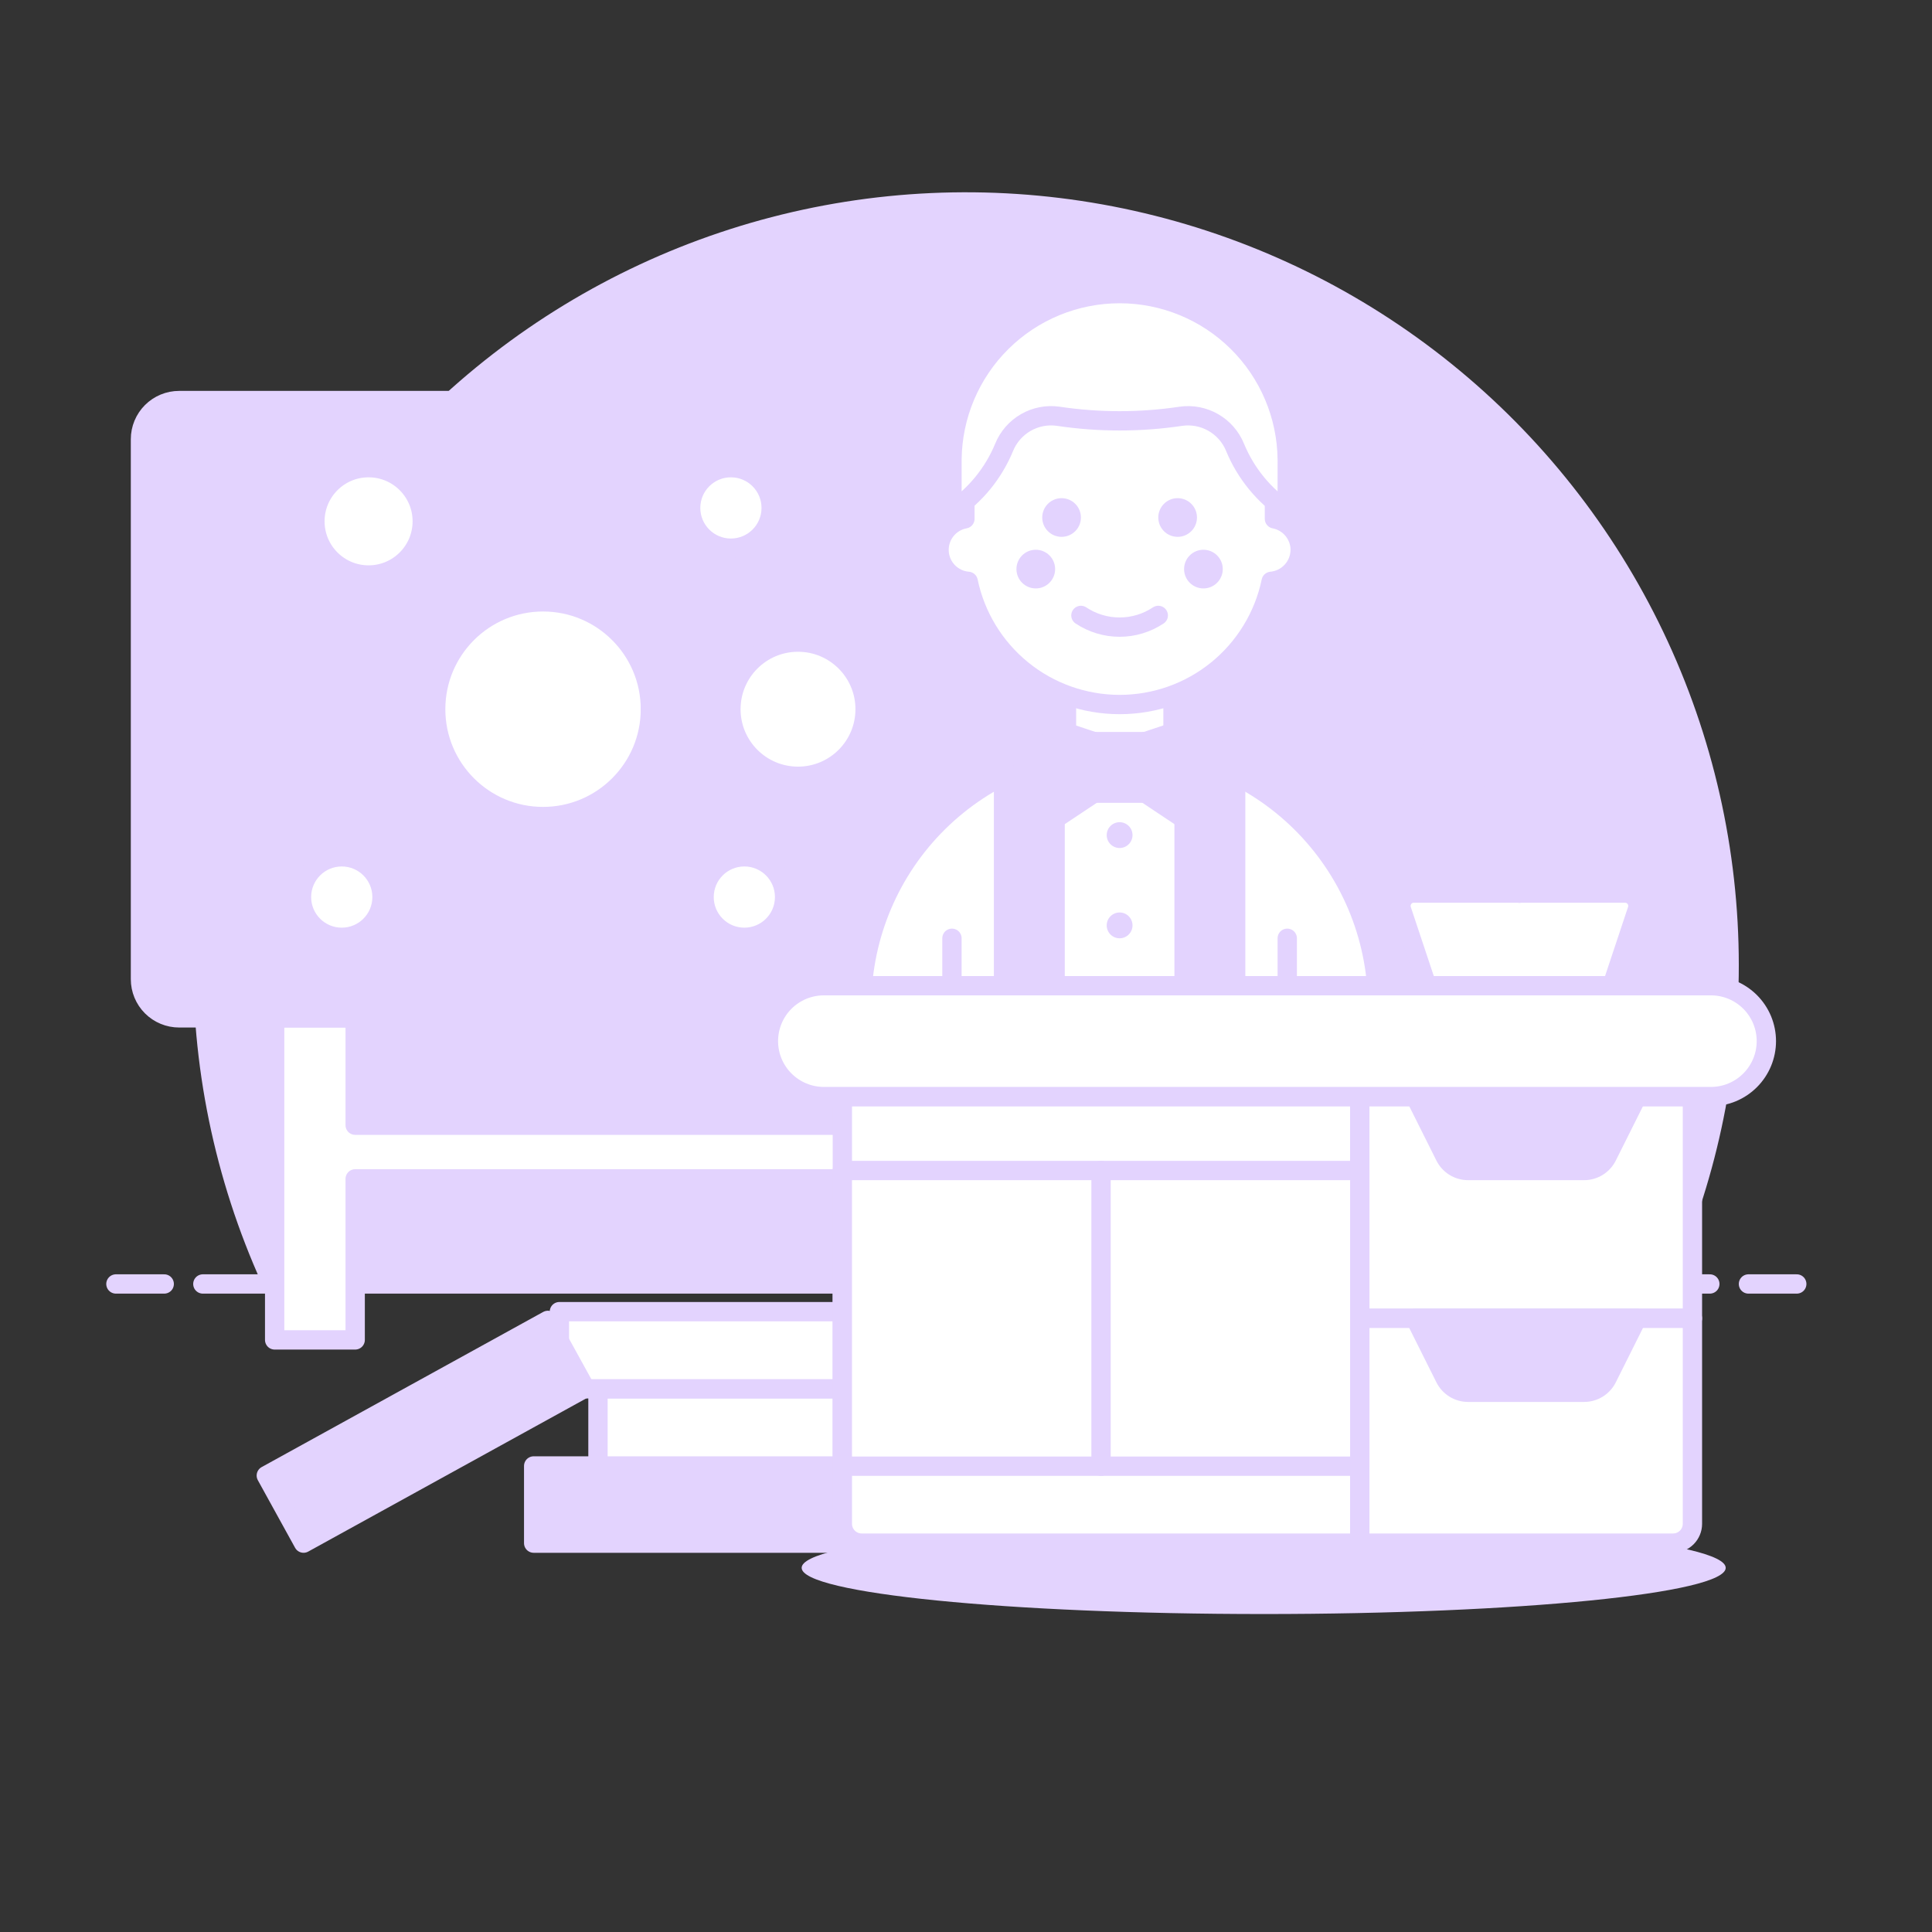 <svg xmlns="http://www.w3.org/2000/svg" fill="none" viewBox="0 0 100 100" id="Chemistry-Teacher-4--Streamline-Ux.svg"><rect x="0" y="0" width="100" height="100" fill="#333333" stroke="none"/><desc>Chemistry Teacher 4 Streamline Illustration: https://streamlinehq.com</desc><path fill="#e3d3fe00" d="M90 49.958c0.001 -5.97 -1.335 -11.864 -3.909 -17.251 -2.574 -5.386 -6.321 -10.129 -10.966 -13.878 -4.645 -3.75 -10.071 -6.412 -15.879 -7.793 -5.808 -1.38 -11.851 -1.443 -17.687 -0.183 -5.835 1.26 -11.315 3.81 -16.037 7.463 -4.722 3.653 -8.566 8.317 -11.25 13.649 -2.685 5.332 -4.142 11.198 -4.264 17.166 -0.123 5.969 1.092 11.889 3.556 17.327h72.872c2.353 -5.182 3.569 -10.809 3.564 -16.5Z" stroke-width="1"></path><path stroke="#e3d3fe" stroke-linecap="round" stroke-linejoin="round" d="M10.5 66.458h78" stroke-width="1"></path><path stroke="#e3d3fe" stroke-linecap="round" stroke-linejoin="round" d="M6 66.458h2.5" stroke-width="1"></path><path stroke="#e3d3fe" stroke-linecap="round" stroke-linejoin="round" d="M90.5 66.458H93" stroke-width="1"></path><path fill="#e3d3feab" stroke="#e3d3fe" stroke-linecap="round" stroke-linejoin="round" d="M44.264 75.878H27.623v3.994h16.641v-3.994Z" stroke-width="1"></path><path fill="#ffffff" stroke="#e3d3fe" stroke-linecap="round" stroke-linejoin="round" d="M47.592 71.884H30.951v3.994h16.641v-3.994Z" stroke-width="1"></path><path fill="#ffffff" stroke="#e3d3fe" stroke-linecap="round" stroke-linejoin="round" d="M45.595 67.891H28.954v3.994h16.641v-3.994Z" stroke-width="1"></path><path fill="#e3d3feab" stroke="#e3d3fe" stroke-linecap="round" stroke-linejoin="round" d="M28.358 68.343 13.784 76.374l1.928 3.498 14.575 -8.031 -1.928 -3.498Z" stroke-width="1"></path><path fill="#ffffff" d="M44.778 52.684v5.556H18.384v-5.556h-4.168v16.669h4.168v-8.335h26.394v8.335h4.167V52.684h-4.167Z" stroke-width="1"></path><path fill="#e3d3feab" d="M55.891 52.684H9.271c-0.53 0 -1.039 -0.211 -1.414 -0.586 -0.375 -0.375 -0.586 -0.884 -0.586 -1.414V22.733c0 -0.53 0.211 -1.039 0.586 -1.414 0.375 -0.375 0.884 -0.586 1.414 -0.586h44.62c0.53 0 1.039 0.211 1.414 0.586s0.586 0.884 0.586 1.414v29.951Z" stroke-width="1"></path><path stroke="#e3d3fe" stroke-linecap="round" stroke-linejoin="round" d="M55.891 52.684H9.271c-0.53 0 -1.039 -0.211 -1.414 -0.586 -0.375 -0.375 -0.586 -0.884 -0.586 -1.414V22.733c0 -0.53 0.211 -1.039 0.586 -1.414 0.375 -0.375 0.884 -0.586 1.414 -0.586h44.62c0.53 0 1.039 0.211 1.414 0.586s0.586 0.884 0.586 1.414v29.951Z" stroke-width="1"></path><path stroke="#e3d3fe" stroke-linecap="round" stroke-linejoin="round" d="M44.778 52.684v5.556H18.384v-5.556h-4.168v16.669h4.168v-8.335h26.394v8.335h4.167V52.684h-4.167Z" stroke-width="1"></path><path stroke="#e3d3fe" stroke-linecap="round" stroke-linejoin="round" d="m31.675 32.446 4.684 -4.683" stroke-width="1"></path><path fill="#ffffff" stroke="#e3d3fe" stroke-linecap="round" stroke-linejoin="round" d="M37.832 28.374c1.151 0 2.084 -0.933 2.084 -2.084s-0.933 -2.084 -2.084 -2.084c-1.151 0 -2.084 0.933 -2.084 2.084s0.933 2.084 2.084 2.084Z" stroke-width="1"></path><path stroke="#e3d3fe" stroke-linecap="round" stroke-linejoin="round" d="m32.36 40.266 4.693 4.693" stroke-width="1"></path><path fill="#ffffff" stroke="#e3d3fe" stroke-linecap="round" stroke-linejoin="round" d="M38.527 48.516c1.151 0 2.084 -0.933 2.084 -2.084s-0.933 -2.084 -2.084 -2.084 -2.084 0.933 -2.084 2.084 0.933 2.084 2.084 2.084Z" stroke-width="1"></path><path stroke="#e3d3fe" stroke-linecap="round" stroke-linejoin="round" d="m24.559 32.465 -3.509 -3.509" stroke-width="1"></path><path fill="#ffffff" stroke="#e3d3fe" stroke-linecap="round" stroke-linejoin="round" d="M19.078 29.762c1.534 0 2.778 -1.244 2.778 -2.778 0 -1.534 -1.244 -2.778 -2.778 -2.778 -1.534 0 -2.778 1.244 -2.778 2.778 0 1.534 1.244 2.778 2.778 2.778Z" stroke-width="1"></path><path stroke="#e3d3fe" stroke-linecap="round" stroke-linejoin="round" d="m23.856 40.266 -4.693 4.693" stroke-width="1"></path><path fill="#ffffff" stroke="#e3d3fe" stroke-linecap="round" stroke-linejoin="round" d="M17.689 48.516c1.151 0 2.084 -0.933 2.084 -2.084s-0.933 -2.084 -2.084 -2.084c-1.151 0 -2.084 0.933 -2.084 2.084s0.933 2.084 2.084 2.084Z" stroke-width="1"></path><path fill="#ffffff" stroke="#e3d3fe" stroke-linecap="round" stroke-linejoin="round" d="M28.108 42.265c3.069 0 5.557 -2.488 5.557 -5.557 0 -3.069 -2.488 -5.557 -5.557 -5.557 -3.069 0 -5.557 2.488 -5.557 5.557 0 3.069 2.488 5.557 5.557 5.557Z" stroke-width="1"></path><path stroke="#e3d3fe" stroke-linecap="round" stroke-linejoin="round" d="M33.665 36.708h4.167" stroke-width="1"></path><path fill="#ffffff" stroke="#e3d3fe" stroke-linecap="round" stroke-linejoin="round" d="M41.305 40.181c1.918 0 3.473 -1.555 3.473 -3.473s-1.555 -3.473 -3.473 -3.473 -3.473 1.555 -3.473 3.473 1.555 3.473 3.473 3.473Z" stroke-width="1"></path><path fill="#e3d3feab" d="M65.408 83.542c13.207 0 23.914 -1.071 23.914 -2.391S78.615 78.76 65.408 78.76c-13.207 0 -23.914 1.071 -23.914 2.391s10.707 2.391 23.914 2.391Z" stroke-width="1"></path><path fill="#ffffff" d="M70.382 79.872H44.6c-0.265 0 -0.52 -0.105 -0.707 -0.293 -0.188 -0.188 -0.293 -0.442 -0.293 -0.707V56.759h26.782v23.113Z" stroke-width="1"></path><path stroke="#e3d3fe" stroke-linecap="round" stroke-linejoin="round" d="M70.382 79.872H44.6c-0.265 0 -0.52 -0.105 -0.707 -0.293 -0.188 -0.188 -0.293 -0.442 -0.293 -0.707V56.759h26.782v23.113Z" stroke-width="1"></path><path fill="#ffffff" d="M87.6 56.759H70.382v11.478H87.6V56.759Z" stroke-width="1"></path><path stroke="#e3d3fe" stroke-linecap="round" stroke-linejoin="round" d="M87.6 56.759H70.382v11.478H87.6V56.759Z" stroke-width="1"></path><path fill="#ffffff" stroke="#e3d3fe" stroke-linecap="round" stroke-linejoin="round" d="M86.6 79.872H70.382V68.237H87.6v10.635c0 0.265 -0.105 0.52 -0.293 0.707 -0.188 0.188 -0.442 0.293 -0.707 0.293Z" stroke-width="1"></path><path fill="#e3d3feab" stroke="#e3d3fe" stroke-linecap="round" stroke-linejoin="round" d="M81.994 60.585h-6.007c-0.247 -0 -0.49 -0.069 -0.7 -0.199 -0.21 -0.13 -0.38 -0.316 -0.491 -0.537l-1.545 -3.09H84.73l-1.545 3.09c-0.111 0.221 -0.281 0.407 -0.491 0.537 -0.21 0.13 -0.453 0.199 -0.7 0.199v0Z" stroke-width="1"></path><path fill="#e3d3feab" stroke="#e3d3fe" stroke-linecap="round" stroke-linejoin="round" d="M81.994 72.064h-6.007c-0.247 -0 -0.49 -0.069 -0.7 -0.199 -0.21 -0.13 -0.38 -0.316 -0.491 -0.537l-1.545 -3.091H84.73l-1.545 3.091c-0.111 0.221 -0.281 0.407 -0.491 0.537 -0.21 0.13 -0.453 0.199 -0.7 0.199Z" stroke-width="1"></path><path fill="#ffffff" stroke="#e3d3fe" stroke-linecap="round" stroke-linejoin="round" d="M70.382 60.585H43.599V75.89h26.783V60.585Z" stroke-width="1"></path><path stroke="#e3d3fe" stroke-linecap="round" stroke-linejoin="round" d="M56.99 60.585V75.89" stroke-width="1"></path><path fill="#ffffff" stroke="#e3d3fe" stroke-linecap="round" stroke-linejoin="round" d="M60.714 33.235h-5.512v7.32h5.512v-7.32Z" stroke-width="1"></path><path fill="#ffffff" d="M66.628 53.238v3.337H49.272l0.011 -3.337H44.6V51.9c0.043 -3.512 1.468 -6.866 3.967 -9.335 2.499 -2.469 5.87 -3.853 9.383 -3.853s6.884 1.384 9.383 3.853C69.832 45.034 71.257 48.388 71.3 51.9v1.335l-4.672 0.003Z" stroke-width="1"></path><path stroke="#e3d3fe" stroke-linecap="round" stroke-linejoin="round" d="M66.628 53.238v3.337H49.272l0.011 -3.337H44.6V51.9c0.043 -3.512 1.468 -6.866 3.967 -9.335 2.499 -2.469 5.87 -3.853 9.383 -3.853s6.884 1.384 9.383 3.853C69.832 45.034 71.257 48.388 71.3 51.9v1.335l-4.672 0.003Z" stroke-width="1"></path><path fill="#e3d3feab" stroke="#e3d3fe" stroke-linecap="round" stroke-linejoin="round" d="M54.613 38.973c-0.923 0.239 -1.819 0.576 -2.67 1.005v16.6h2.67V38.973Z" stroke-width="1"></path><path fill="#e3d3feab" stroke="#e3d3fe" stroke-linecap="round" stroke-linejoin="round" d="M63.958 39.978c-0.852 -0.43 -1.747 -0.767 -2.67 -1.005v17.6h2.67V39.978Z" stroke-width="1"></path><path fill="#e3d3feab" stroke="#e3d3fe" stroke-linecap="round" stroke-linejoin="round" d="M59.286 38.385h-2.67v2.67h2.67v-2.67Z" stroke-width="1"></path><path fill="#e3d3feab" stroke="#e3d3fe" stroke-linecap="round" stroke-linejoin="round" d="m59.286 38.385 3.438 -1.146c0.163 -0.054 0.34 -0.044 0.495 0.029 0.155 0.073 0.276 0.203 0.338 0.362 0.542 1.692 0.538 3.511 -0.01 5.2 -0.027 0.103 -0.078 0.198 -0.149 0.277 -0.071 0.079 -0.16 0.14 -0.26 0.178 -0.099 0.038 -0.206 0.052 -0.312 0.04 -0.106 -0.012 -0.207 -0.049 -0.296 -0.107l-3.244 -2.163v-2.67Z" stroke-width="1"></path><path fill="#e3d3feab" stroke="#e3d3fe" stroke-linecap="round" stroke-linejoin="round" d="m56.616 38.385 -3.439 -1.146c-0.163 -0.054 -0.34 -0.044 -0.495 0.029 -0.155 0.073 -0.276 0.203 -0.338 0.362 -0.542 1.692 -0.538 3.511 0.01 5.2 0.027 0.103 0.078 0.198 0.149 0.277 0.071 0.079 0.16 0.14 0.26 0.178 0.099 0.038 0.206 0.052 0.312 0.04 0.106 -0.012 0.207 -0.049 0.296 -0.107l3.245 -2.163v-2.67Z" stroke-width="1"></path><path stroke="#e3d3fe" stroke-linecap="round" stroke-linejoin="round" d="M49.273 48.565v4.673" stroke-width="1"></path><path stroke="#e3d3fe" stroke-linecap="round" stroke-linejoin="round" d="M66.628 48.565v4.673" stroke-width="1"></path><path fill="#ffffff" stroke="#e3d3fe" stroke-linecap="round" stroke-linejoin="round" d="M67.3 28.455c-0.004 -0.38 -0.139 -0.747 -0.382 -1.038 -0.243 -0.292 -0.58 -0.49 -0.953 -0.562v-1.07c-0.024 -2.109 -0.878 -4.124 -2.378 -5.607 -1.5 -1.483 -3.524 -2.315 -5.633 -2.315 -2.109 0 -4.133 0.832 -5.633 2.315 -1.5 1.483 -2.354 3.498 -2.378 5.607v1.069c-0.39 0.072 -0.741 0.283 -0.987 0.595 -0.246 0.311 -0.37 0.701 -0.349 1.098 0.021 0.396 0.185 0.771 0.462 1.055 0.277 0.284 0.648 0.458 1.043 0.489 0.376 1.802 1.361 3.419 2.789 4.58 1.428 1.161 3.212 1.795 5.053 1.795 1.84 0 3.625 -0.634 5.053 -1.795 1.428 -1.161 2.413 -2.778 2.789 -4.58 0.409 -0.037 0.79 -0.225 1.067 -0.527 0.278 -0.302 0.433 -0.697 0.435 -1.108v0Z" stroke-width="1"></path><path fill="#e3d3fe" d="M54.947 27.787c0.553 0 1.001 -0.448 1.001 -1.001s-0.448 -1.001 -1.001 -1.001c-0.553 0 -1.001 0.448 -1.001 1.001s0.448 1.001 1.001 1.001Z" stroke-width="1"></path><path fill="#e3d3fe" d="M60.954 27.787c0.553 0 1.001 -0.448 1.001 -1.001s-0.448 -1.001 -1.001 -1.001 -1.001 0.448 -1.001 1.001 0.448 1.001 1.001 1.001Z" stroke-width="1"></path><path fill="#e3d3feab" d="M53.612 30.457c0.553 0 1.001 -0.448 1.001 -1.001 0 -0.553 -0.448 -1.001 -1.001 -1.001 -0.553 0 -1.001 0.448 -1.001 1.001 0 0.553 0.448 1.001 1.001 1.001Z" stroke-width="1"></path><path fill="#e3d3feab" d="M62.289 30.457c0.553 0 1.001 -0.448 1.001 -1.001 0 -0.553 -0.448 -1.001 -1.001 -1.001 -0.553 0 -1.001 0.448 -1.001 1.001 0 0.553 0.448 1.001 1.001 1.001Z" stroke-width="1"></path><path fill="#ffffff" d="M66.628 23.782c-0.025 -2.285 -0.95 -4.469 -2.574 -6.076 -1.625 -1.607 -3.818 -2.509 -6.103 -2.509s-4.479 0.902 -6.103 2.509c-1.625 1.607 -2.55 3.791 -2.574 6.076v2.671c1.207 -0.808 2.147 -1.957 2.7 -3.3 0.221 -0.541 0.617 -0.994 1.124 -1.285 0.507 -0.291 1.097 -0.405 1.676 -0.322 2.106 0.315 4.246 0.315 6.352 0 0.579 -0.082 1.169 0.032 1.676 0.323 0.507 0.291 0.903 0.743 1.124 1.285 0.553 1.343 1.493 2.492 2.7 3.3l0.003 -2.672Z" stroke-width="1"></path><path stroke="#e3d3fe" stroke-linecap="round" stroke-linejoin="round" d="M66.628 23.782c-0.025 -2.285 -0.95 -4.469 -2.574 -6.076 -1.625 -1.607 -3.818 -2.509 -6.103 -2.509s-4.479 0.902 -6.103 2.509c-1.625 1.607 -2.55 3.791 -2.574 6.076v2.671c1.207 -0.808 2.147 -1.957 2.7 -3.3 0.221 -0.541 0.617 -0.994 1.124 -1.285 0.507 -0.291 1.097 -0.405 1.676 -0.322 2.106 0.315 4.246 0.315 6.352 0 0.579 -0.082 1.169 0.032 1.676 0.323 0.507 0.291 0.903 0.743 1.124 1.285 0.553 1.343 1.493 2.492 2.7 3.3l0.003 -2.672Z" stroke-width="1"></path><path stroke="#e3d3fe" stroke-linecap="round" stroke-linejoin="round" d="M55.948 31.854c0.593 0.395 1.29 0.606 2.002 0.606 0.713 0 1.409 -0.211 2.002 -0.606" stroke-width="1"></path><path fill="#e3d3fe" d="M57.951 43.893c0.369 0 0.668 -0.299 0.668 -0.668 0 -0.369 -0.299 -0.668 -0.668 -0.668 -0.369 0 -0.668 0.299 -0.668 0.668 0 0.369 0.299 0.668 0.668 0.668Z" stroke-width="1"></path><path fill="#e3d3fe" d="M57.951 48.566c0.369 0 0.668 -0.299 0.668 -0.668 0 -0.369 -0.299 -0.668 -0.668 -0.668 -0.369 0 -0.668 0.299 -0.668 0.668 0 0.369 0.299 0.668 0.668 0.668Z" stroke-width="1"></path><path fill="#ffffff" d="M42.642 56.759h45.914c0.761 0 1.491 -0.302 2.029 -0.841 0.538 -0.538 0.841 -1.268 0.841 -2.029 0 -0.377 -0.074 -0.75 -0.218 -1.098 -0.144 -0.348 -0.356 -0.664 -0.622 -0.931 -0.267 -0.266 -0.583 -0.478 -0.931 -0.622 -0.348 -0.144 -0.721 -0.218 -1.098 -0.218H42.642c-0.377 -0 -0.75 0.074 -1.098 0.218 -0.348 0.144 -0.664 0.355 -0.931 0.622 -0.267 0.267 -0.478 0.583 -0.622 0.931 -0.144 0.348 -0.218 0.721 -0.218 1.098 0 0.761 0.302 1.491 0.841 2.029 0.538 0.538 1.268 0.841 2.029 0.841Z" stroke-width="1"></path><path stroke="#e3d3fe" stroke-linecap="round" stroke-linejoin="round" d="M42.642 56.759h45.914c0.761 0 1.491 -0.302 2.029 -0.841 0.538 -0.538 0.841 -1.268 0.841 -2.029v0c0 -0.377 -0.074 -0.75 -0.218 -1.098 -0.144 -0.348 -0.356 -0.664 -0.622 -0.931 -0.267 -0.266 -0.583 -0.478 -0.931 -0.622 -0.348 -0.144 -0.721 -0.218 -1.098 -0.218H42.642c-0.377 -0 -0.75 0.074 -1.098 0.218 -0.348 0.144 -0.664 0.355 -0.931 0.622 -0.267 0.267 -0.478 0.583 -0.622 0.931 -0.144 0.348 -0.218 0.721 -0.218 1.098v0c0 0.761 0.302 1.491 0.841 2.029 0.538 0.538 1.268 0.841 2.029 0.841v0Z" stroke-width="1"></path><path fill="#e3d3feab" stroke="#e3d3fe" stroke-linecap="round" stroke-linejoin="round" d="M81.751 40.636c0 3.088 -1.39 5.591 -3.106 5.591s-3.106 -2.5 -3.106 -5.591c0 -2.337 1.778 -4.338 2.644 -5.174 0.124 -0.12 0.29 -0.187 0.462 -0.187s0.338 0.067 0.462 0.187c0.866 0.838 2.644 2.838 2.644 5.174Z" stroke-width="1"></path><path fill="#ffffff" stroke="#e3d3fe" stroke-linecap="round" stroke-linejoin="round" d="M83.438 51.02h-9.585l-1.306 -3.92c-0.033 -0.1 -0.042 -0.207 -0.026 -0.311 0.016 -0.104 0.057 -0.203 0.118 -0.289 0.062 -0.086 0.143 -0.155 0.237 -0.203 0.094 -0.048 0.198 -0.073 0.303 -0.073h10.933c0.105 -0 0.209 0.025 0.303 0.073 0.094 0.048 0.175 0.118 0.237 0.203 0.062 0.086 0.102 0.185 0.118 0.289 0.016 0.104 0.007 0.211 -0.027 0.311l-1.305 3.92Z" stroke-width="1"></path><path fill="#e3d3feab" stroke="#e3d3fe" stroke-linecap="round" stroke-linejoin="round" d="m78.645 46.227 -3.814 -8.907c-0.052 -0.121 -0.139 -0.224 -0.249 -0.295 -0.11 -0.072 -0.239 -0.109 -0.371 -0.107 -0.132 0.002 -0.26 0.042 -0.368 0.117 -0.108 0.074 -0.193 0.179 -0.242 0.301l-0.59 1.475c-0.234 0.584 -0.35 1.209 -0.343 1.838 0.007 0.629 0.139 1.251 0.387 1.829 0.248 0.579 0.607 1.103 1.057 1.542 0.45 0.44 0.983 0.786 1.567 1.02l2.966 1.187Z" stroke-width="1"></path><path fill="#e3d3feab" stroke="#e3d3fe" stroke-linecap="round" stroke-linejoin="round" d="m78.645 46.227 3.815 -8.907c0.052 -0.121 0.139 -0.224 0.249 -0.295 0.11 -0.072 0.239 -0.109 0.371 -0.107 0.132 0.002 0.26 0.042 0.368 0.117 0.109 0.074 0.193 0.179 0.242 0.301l0.59 1.475c0.234 0.584 0.35 1.209 0.343 1.838 -0.007 0.629 -0.139 1.251 -0.387 1.829 -0.248 0.579 -0.607 1.103 -1.057 1.542 -0.45 0.44 -0.983 0.786 -1.567 1.02l-2.967 1.187Z" stroke-width="1"></path></svg>